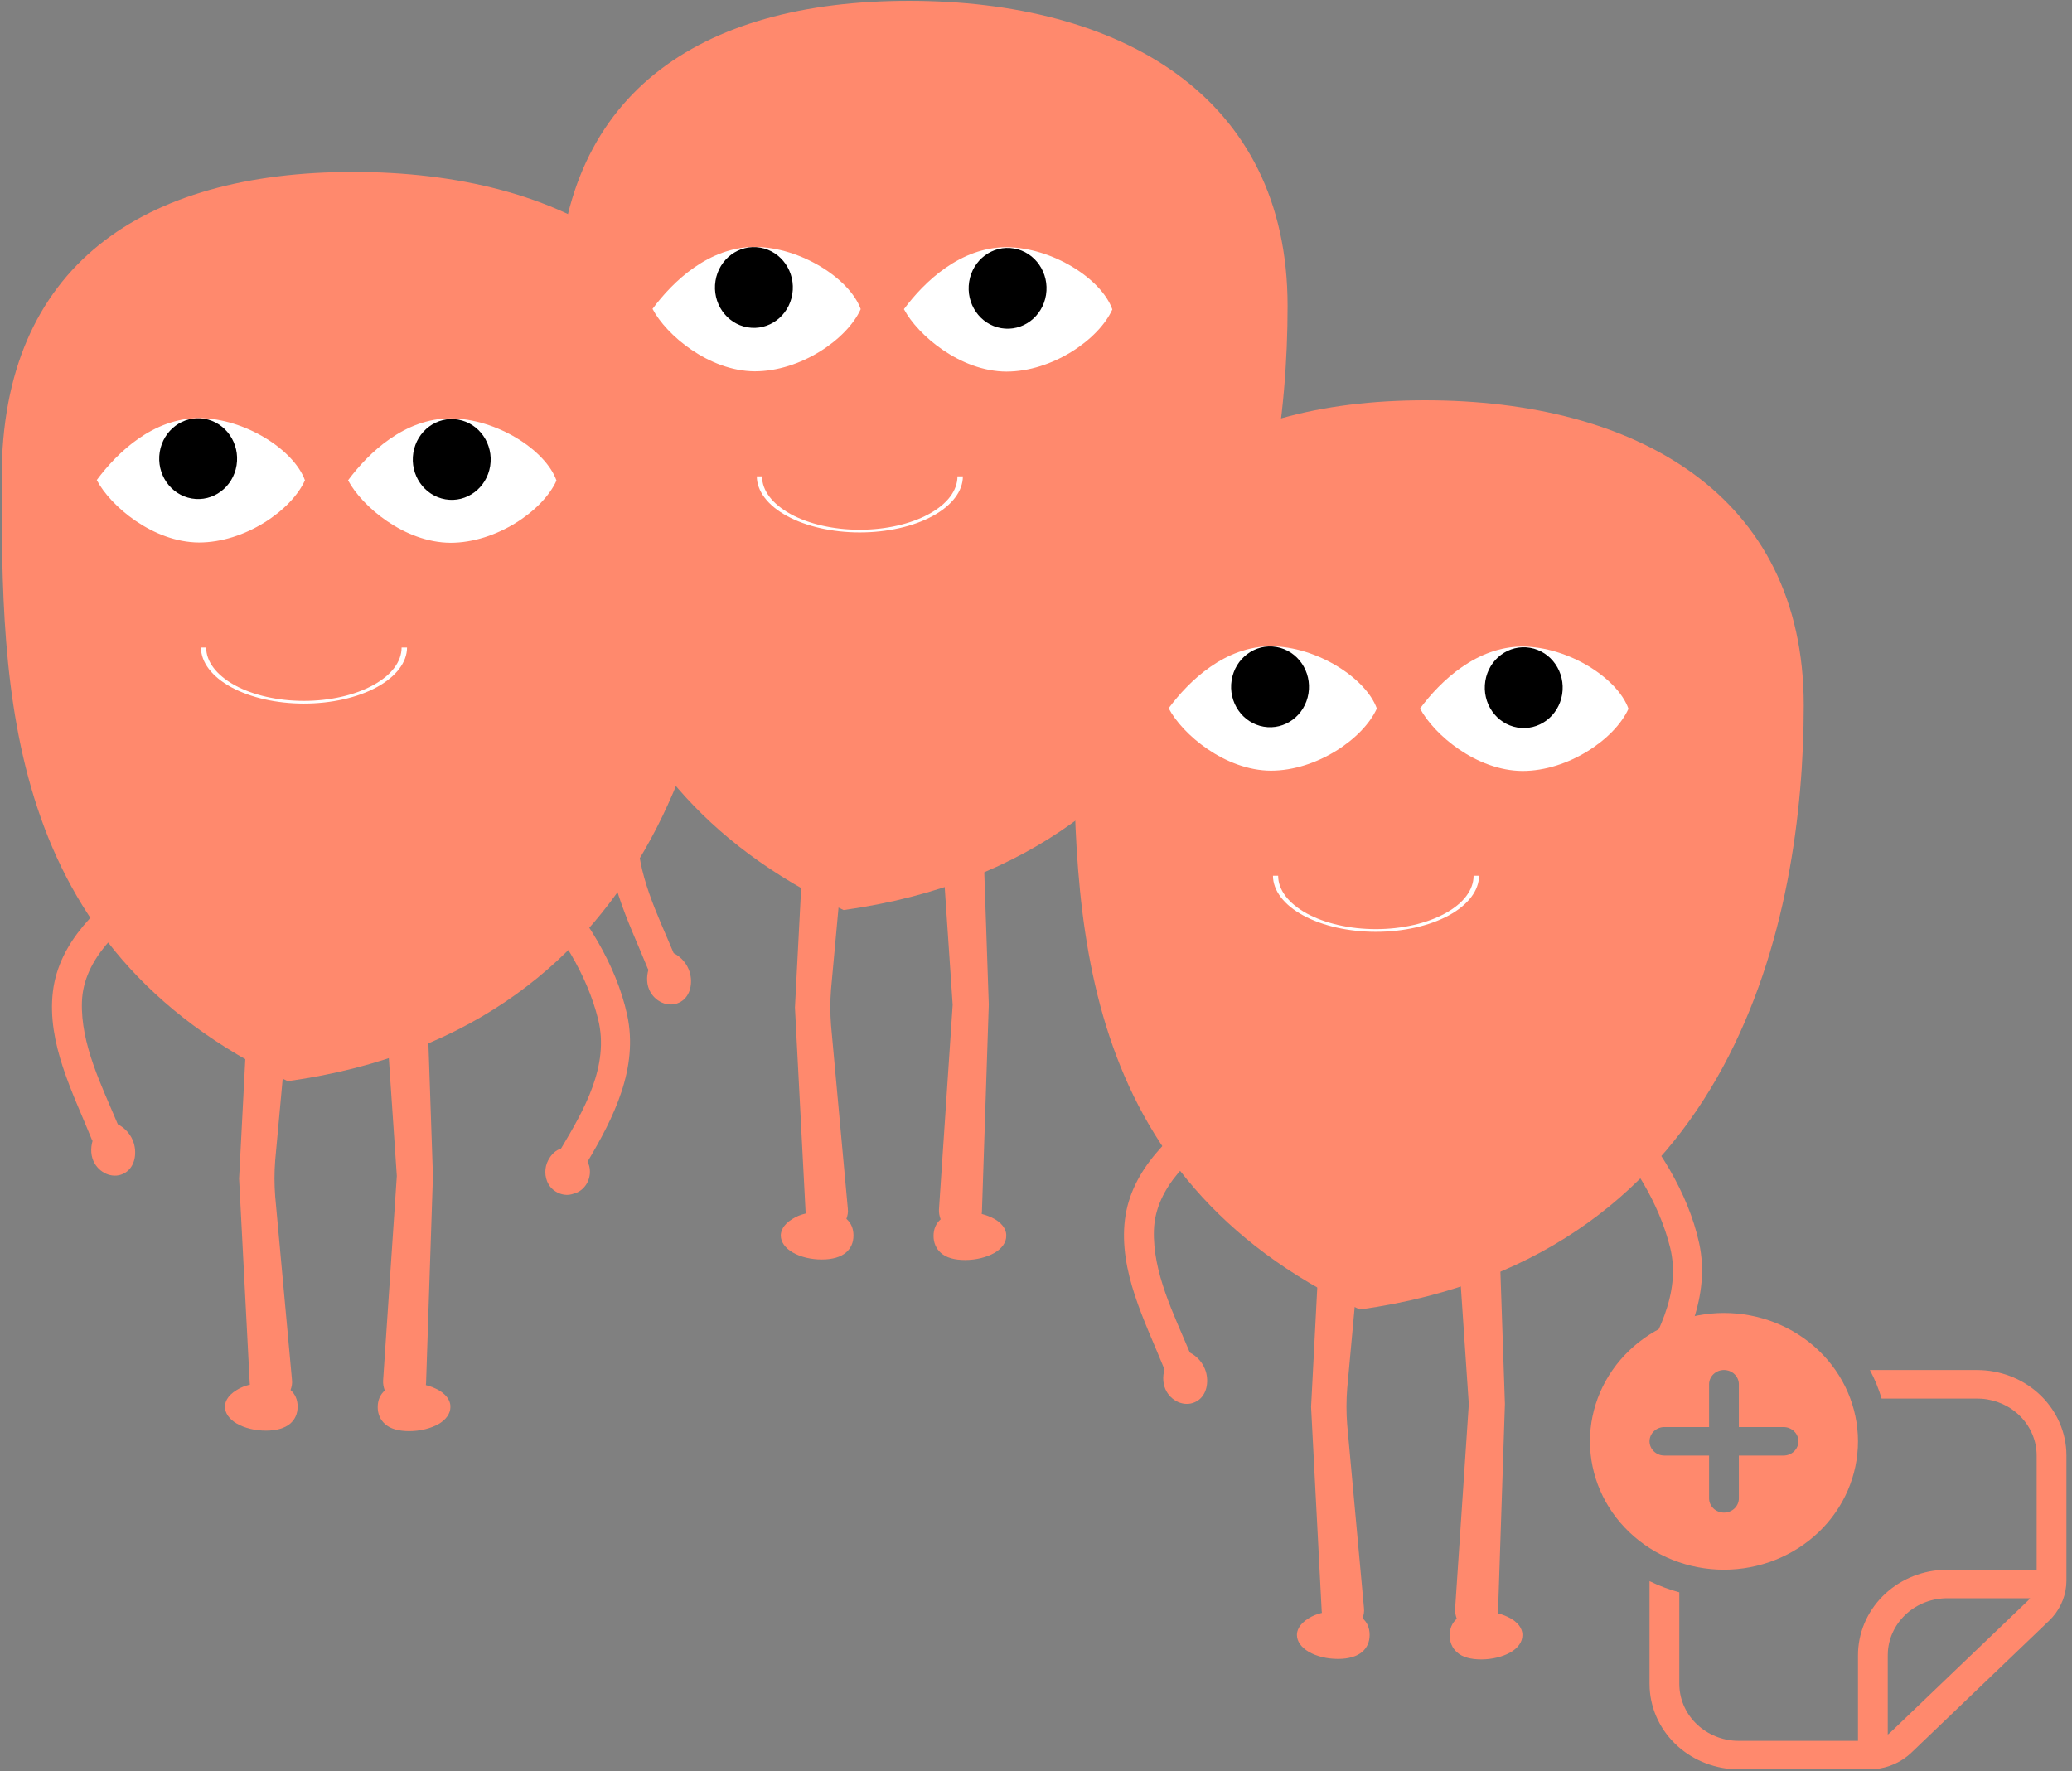 <svg width="124" height="106" viewBox="0 0 124 106" fill="none" xmlns="http://www.w3.org/2000/svg">
<rect x="0" y="0" width="124" height="106" fill="#808080" stroke="none"/>
<path d="M26.262 83.207C26.036 83.075 25.768 82.972 25.485 82.899C25.485 82.855 25.499 82.796 25.499 82.752L25.909 70.368L25.499 58.365C25.471 57.661 24.906 57.075 24.228 57.075C23.875 57.075 23.536 57.236 23.282 57.5C23.041 57.764 22.914 58.13 22.942 58.497L23.748 70.383L22.928 82.621C22.914 82.826 22.957 83.031 23.027 83.222C22.745 83.471 22.604 83.808 22.604 84.218C22.604 84.629 22.759 84.98 23.041 85.229C23.366 85.522 23.861 85.654 24.496 85.654C25.146 85.654 25.782 85.493 26.248 85.229C26.7 84.966 26.954 84.599 26.954 84.218C26.968 83.984 26.869 83.559 26.262 83.207Z" fill="#FF896D"/>
<path d="M17.473 82.576L16.47 71.614C16.413 70.896 16.413 70.163 16.47 69.445L17.473 58.511C17.501 58.145 17.388 57.778 17.148 57.5C16.908 57.221 16.569 57.06 16.215 57.06C15.537 57.06 14.972 57.603 14.944 58.306L14.309 70.544L14.944 82.767C14.944 82.811 14.958 82.84 14.958 82.87C14.662 82.943 14.393 83.045 14.167 83.192C13.56 83.558 13.461 83.969 13.461 84.189C13.461 84.57 13.715 84.936 14.167 85.2C14.648 85.478 15.269 85.625 15.919 85.625C16.554 85.625 17.049 85.478 17.374 85.2C17.656 84.951 17.812 84.614 17.812 84.189C17.812 83.778 17.67 83.441 17.388 83.192C17.459 83.001 17.501 82.796 17.473 82.576Z" fill="#FF896D"/>
<path d="M35.159 69.532C36.727 66.894 38.224 63.933 37.532 60.738C36.868 57.69 35.004 54.788 32.969 52.531C32.193 51.666 30.95 52.97 31.726 53.82C33.535 55.814 35.131 58.32 35.795 61.002C36.487 63.786 34.947 66.439 33.577 68.74C33.252 68.843 32.998 69.092 32.842 69.385C32.828 69.4 32.828 69.414 32.814 69.429C32.574 69.869 32.574 70.44 32.828 70.88C33.125 71.378 33.761 71.642 34.297 71.452C34.41 71.422 34.537 71.378 34.636 71.32C35.145 71.027 35.399 70.411 35.272 69.825C35.244 69.707 35.201 69.62 35.159 69.532Z" fill="#FF896D"/>
<path d="M8.266 52.5C5.977 54.142 3.534 56.311 3.166 59.345C2.799 62.422 4.353 65.383 5.469 68.138C5.483 68.182 5.511 68.241 5.539 68.285C5.412 68.725 5.426 69.223 5.666 69.633C6.034 70.263 6.839 70.586 7.489 70.19C8.068 69.838 8.195 69.062 8.011 68.431C7.856 67.918 7.503 67.523 7.051 67.288C6.09 64.987 4.819 62.496 4.904 59.96C4.988 57.352 7.249 55.446 9.17 54.069C10.102 53.424 9.212 51.826 8.266 52.5ZM6.274 68.974C6.274 68.974 6.288 68.974 6.274 68.974C6.288 68.974 6.288 68.974 6.274 68.974Z" fill="#FF896D"/>
<path d="M43.792 28.552C43.792 41.2 39.752 61.572 17.222 64.709C0.102 56.677 0.102 41.2 0.102 28.552C0.102 15.904 8.563 10.291 21.134 10.291C33.692 10.291 43.792 15.904 43.792 28.552Z" fill="#FF896D"/>
<path d="M18.25 28.746C17.43 30.563 14.648 32.468 11.907 32.468C9.167 32.454 6.61 30.299 5.791 28.731C7.02 27.075 9.167 25.023 11.921 25.023C14.648 25.038 17.586 26.914 18.25 28.746Z" fill="white"/>
<path d="M14.158 27.847C14.368 26.529 13.51 25.284 12.24 25.065C10.97 24.846 9.77 25.737 9.559 27.055C9.349 28.372 10.207 29.618 11.477 29.836C12.747 30.055 13.947 29.164 14.158 27.847Z" fill="black"/>
<path d="M33.303 28.762C32.484 30.579 29.701 32.485 26.961 32.485C24.206 32.47 21.663 30.316 20.83 28.747C22.059 27.091 24.22 25.039 26.961 25.039C29.715 25.054 32.653 26.93 33.303 28.762Z" fill="white"/>
<path d="M29.334 27.895C29.544 26.578 28.686 25.333 27.416 25.114C26.146 24.895 24.946 25.786 24.735 27.104C24.524 28.421 25.383 29.666 26.653 29.885C27.923 30.104 29.123 29.213 29.334 27.895Z" fill="black"/>
<path d="M24.359 38.753C24.359 39.633 23.709 40.497 22.551 41.127C21.393 41.758 19.825 42.109 18.186 42.109C16.562 42.109 14.994 41.758 13.835 41.127C12.677 40.497 12.027 39.633 12.027 38.753H12.338C12.338 39.603 12.96 40.409 14.047 41.01C15.149 41.611 16.632 41.948 18.186 41.948C19.74 41.948 21.223 41.611 22.325 41.01C23.427 40.409 24.034 39.603 24.034 38.753H24.359Z" fill="white"/>
<path d="M59.528 72.963C59.302 72.832 59.033 72.729 58.751 72.656C58.751 72.612 58.765 72.553 58.765 72.509L59.175 60.125L58.765 48.121C58.737 47.418 58.172 46.832 57.494 46.832C57.14 46.832 56.801 46.993 56.547 47.257C56.307 47.521 56.18 47.887 56.208 48.253L57.013 60.139L56.194 72.377C56.18 72.582 56.222 72.788 56.293 72.978C56.01 73.227 55.869 73.564 55.869 73.975C55.869 74.385 56.025 74.737 56.307 74.986C56.632 75.279 57.126 75.411 57.762 75.411C58.412 75.411 59.047 75.25 59.514 74.986C59.965 74.722 60.22 74.356 60.22 73.975C60.234 73.74 60.135 73.315 59.528 72.963Z" fill="#FF896D"/>
<path d="M50.738 72.333L49.735 61.37C49.679 60.652 49.679 59.919 49.735 59.201L50.738 48.268C50.767 47.901 50.654 47.535 50.413 47.257C50.173 46.978 49.834 46.817 49.481 46.817C48.803 46.817 48.238 47.359 48.21 48.063L47.574 60.3L48.21 72.523C48.21 72.567 48.224 72.597 48.224 72.626C47.927 72.699 47.659 72.802 47.433 72.949C46.825 73.315 46.727 73.725 46.727 73.945C46.727 74.326 46.981 74.693 47.433 74.956C47.913 75.235 48.535 75.381 49.184 75.381C49.82 75.381 50.315 75.235 50.639 74.956C50.922 74.707 51.077 74.37 51.077 73.945C51.077 73.535 50.936 73.198 50.654 72.949C50.724 72.758 50.767 72.553 50.738 72.333Z" fill="#FF896D"/>
<path d="M68.425 59.288C69.993 56.65 71.49 53.69 70.798 50.495C70.134 47.446 68.269 44.544 66.235 42.287C65.458 41.423 64.215 42.727 64.992 43.577C66.8 45.57 68.396 48.076 69.06 50.758C69.752 53.543 68.213 56.196 66.843 58.497C66.518 58.599 66.263 58.849 66.108 59.142C66.094 59.156 66.094 59.171 66.08 59.186C65.84 59.625 65.84 60.197 66.094 60.637C66.391 61.135 67.026 61.399 67.563 61.208C67.676 61.179 67.803 61.135 67.902 61.076C68.41 60.783 68.665 60.168 68.538 59.581C68.509 59.464 68.467 59.376 68.425 59.288Z" fill="#FF896D"/>
<path d="M41.531 42.257C39.243 43.898 36.799 46.068 36.432 49.101C36.065 52.179 37.618 55.14 38.734 57.895C38.748 57.939 38.777 57.998 38.805 58.041C38.678 58.481 38.692 58.98 38.932 59.39C39.299 60.02 40.105 60.343 40.754 59.947C41.333 59.595 41.461 58.818 41.277 58.188C41.122 57.675 40.768 57.279 40.316 57.045C39.356 54.744 38.085 52.252 38.169 49.717C38.254 47.108 40.514 45.203 42.435 43.825C43.367 43.18 42.478 41.583 41.531 42.257ZM39.539 58.73C39.539 58.73 39.554 58.73 39.539 58.73C39.554 58.73 39.554 58.73 39.539 58.73Z" fill="#FF896D"/>
<path d="M77.057 18.311C77.057 30.96 73.017 51.331 50.487 54.468C33.367 46.436 33.367 30.96 33.367 18.311C33.367 5.663 41.828 0.05 54.4 0.05C66.958 0.05 77.057 5.663 77.057 18.311Z" fill="#FF896D"/>
<path d="M51.51 18.501C50.69 20.318 47.907 22.224 45.167 22.224C42.427 22.209 39.87 20.055 39.051 18.486C40.28 16.83 42.427 14.778 45.181 14.778C47.907 14.793 50.846 16.669 51.51 18.501Z" fill="white"/>
<path d="M47.417 17.602C47.628 16.284 46.77 15.039 45.5 14.82C44.23 14.602 43.03 15.492 42.819 16.81C42.608 18.128 43.467 19.373 44.737 19.591C46.007 19.81 47.207 18.919 47.417 17.602Z" fill="black"/>
<path d="M66.569 18.518C65.749 20.335 62.967 22.24 60.226 22.24C57.472 22.226 54.929 20.071 54.096 18.503C55.325 16.847 57.486 14.795 60.226 14.795C62.981 14.81 65.919 16.686 66.569 18.518Z" fill="white"/>
<path d="M62.599 17.651C62.81 16.334 61.951 15.088 60.681 14.87C59.412 14.651 58.211 15.542 58.001 16.86C57.79 18.177 58.648 19.422 59.918 19.641C61.188 19.86 62.388 18.969 62.599 17.651Z" fill="black"/>
<path d="M57.624 28.51C57.624 29.389 56.975 30.254 55.816 30.884C54.658 31.515 53.09 31.866 51.452 31.866C49.827 31.866 48.259 31.515 47.101 30.884C45.943 30.254 45.293 29.389 45.293 28.51H45.604C45.604 29.36 46.225 30.166 47.313 30.767C48.415 31.368 49.898 31.705 51.452 31.705C53.005 31.705 54.489 31.368 55.59 30.767C56.692 30.166 57.3 29.36 57.3 28.51H57.624Z" fill="white"/>
<path d="M90.416 96.868C90.19 96.736 89.922 96.633 89.639 96.56C89.639 96.516 89.653 96.458 89.653 96.414L90.063 84.029L89.653 72.026C89.625 71.323 89.06 70.736 88.382 70.736C88.029 70.736 87.69 70.897 87.436 71.161C87.196 71.425 87.069 71.792 87.097 72.158L87.902 84.044L87.083 96.282C87.069 96.487 87.111 96.692 87.182 96.883C86.899 97.132 86.758 97.469 86.758 97.879C86.758 98.29 86.913 98.641 87.196 98.891C87.521 99.184 88.015 99.316 88.651 99.316C89.3 99.316 89.936 99.154 90.402 98.891C90.854 98.627 91.109 98.26 91.109 97.879C91.123 97.645 91.024 97.22 90.416 96.868Z" fill="#FF896D"/>
<path d="M81.627 96.237L80.624 85.275C80.567 84.557 80.567 83.824 80.624 83.106L81.627 72.172C81.655 71.806 81.542 71.44 81.302 71.161C81.062 70.883 80.723 70.721 80.37 70.721C79.692 70.721 79.127 71.264 79.098 71.967L78.463 84.205L79.098 96.428C79.098 96.472 79.112 96.501 79.112 96.531C78.816 96.604 78.547 96.707 78.322 96.853C77.714 97.219 77.615 97.63 77.615 97.85C77.615 98.231 77.87 98.597 78.322 98.861C78.802 99.139 79.423 99.286 80.073 99.286C80.709 99.286 81.203 99.139 81.528 98.861C81.811 98.612 81.966 98.275 81.966 97.85C81.966 97.439 81.825 97.102 81.542 96.853C81.613 96.663 81.655 96.457 81.627 96.237Z" fill="#FF896D"/>
<path d="M99.313 83.193C100.881 80.555 102.378 77.594 101.686 74.399C101.022 71.351 99.158 68.449 97.124 66.192C96.347 65.327 95.104 66.632 95.881 67.481C97.689 69.475 99.285 71.981 99.949 74.663C100.641 77.448 99.101 80.1 97.731 82.401C97.406 82.504 97.152 82.753 96.997 83.046C96.983 83.061 96.983 83.076 96.968 83.09C96.728 83.53 96.728 84.102 96.983 84.541C97.279 85.039 97.915 85.303 98.452 85.113C98.565 85.083 98.692 85.039 98.791 84.981C99.299 84.688 99.553 84.072 99.426 83.486C99.398 83.369 99.356 83.281 99.313 83.193Z" fill="#FF896D"/>
<path d="M72.42 66.162C70.132 67.803 67.688 69.972 67.321 73.006C66.953 76.084 68.507 79.044 69.623 81.799C69.637 81.843 69.665 81.902 69.694 81.946C69.567 82.386 69.581 82.884 69.821 83.294C70.188 83.925 70.993 84.247 71.643 83.851C72.222 83.5 72.349 82.723 72.166 82.093C72.01 81.58 71.657 81.184 71.205 80.949C70.245 78.648 68.973 76.157 69.058 73.621C69.143 71.013 71.403 69.107 73.324 67.73C74.256 67.085 73.366 65.487 72.42 66.162ZM70.428 82.635C70.428 82.635 70.442 82.635 70.428 82.635C70.442 82.635 70.442 82.635 70.428 82.635Z" fill="#FF896D"/>
<path d="M107.946 42.218C107.946 54.866 103.906 75.238 81.376 78.374C64.256 70.343 64.256 54.866 64.256 42.218C64.256 29.57 72.717 23.957 85.289 23.957C97.846 23.957 107.946 29.57 107.946 42.218Z" fill="#FF896D"/>
<path d="M82.398 42.403C81.579 44.22 78.796 46.125 76.056 46.125C73.316 46.111 70.759 43.956 69.939 42.388C71.168 40.732 73.316 38.68 76.07 38.68C78.796 38.695 81.734 40.571 82.398 42.403Z" fill="white"/>
<path d="M78.306 41.503C78.517 40.186 77.658 38.941 76.388 38.722C75.119 38.503 73.918 39.394 73.708 40.712C73.497 42.029 74.356 43.274 75.625 43.493C76.895 43.712 78.096 42.821 78.306 41.503Z" fill="black"/>
<path d="M97.457 42.419C96.638 44.236 93.855 46.142 91.115 46.142C88.36 46.127 85.818 43.973 84.984 42.404C86.213 40.748 88.374 38.697 91.115 38.697C93.869 38.711 96.807 40.587 97.457 42.419Z" fill="white"/>
<path d="M93.488 41.553C93.699 40.235 92.84 38.99 91.57 38.771C90.3 38.553 89.1 39.443 88.889 40.761C88.679 42.078 89.537 43.324 90.807 43.542C92.077 43.761 93.277 42.87 93.488 41.553Z" fill="black"/>
<path d="M88.513 52.414C88.513 53.293 87.863 54.158 86.705 54.788C85.547 55.418 83.979 55.77 82.34 55.77C80.716 55.77 79.148 55.418 77.99 54.788C76.831 54.158 76.182 53.293 76.182 52.414H76.492C76.492 53.264 77.114 54.07 78.202 54.671C79.303 55.272 80.787 55.609 82.34 55.609C83.894 55.609 85.377 55.272 86.479 54.671C87.581 54.07 88.188 53.264 88.188 52.414H88.513Z" fill="white"/>
<path d="M111.192 86.263C111.192 88.301 110.347 90.255 108.843 91.695C107.339 93.136 105.299 93.946 103.172 93.946C101.045 93.946 99.005 93.136 97.501 91.695C95.997 90.255 95.152 88.301 95.152 86.263C95.152 84.226 95.997 82.272 97.501 80.831C99.005 79.39 101.045 78.581 103.172 78.581C105.299 78.581 107.339 79.39 108.843 80.831C110.347 82.272 111.192 84.226 111.192 86.263V86.263ZM104.063 82.849C104.063 82.623 103.969 82.406 103.802 82.245C103.635 82.085 103.408 81.995 103.172 81.995C102.936 81.995 102.709 82.085 102.542 82.245C102.375 82.406 102.281 82.623 102.281 82.849V85.41H99.608C99.371 85.41 99.145 85.5 98.978 85.66C98.811 85.82 98.717 86.037 98.717 86.263C98.717 86.49 98.811 86.707 98.978 86.867C99.145 87.027 99.371 87.117 99.608 87.117H102.281V89.678C102.281 89.904 102.375 90.121 102.542 90.281C102.709 90.441 102.936 90.531 103.172 90.531C103.408 90.531 103.635 90.441 103.802 90.281C103.969 90.121 104.063 89.904 104.063 89.678V87.117H106.736C106.973 87.117 107.199 87.027 107.366 86.867C107.533 86.707 107.627 86.49 107.627 86.263C107.627 86.037 107.533 85.82 107.366 85.66C107.199 85.5 106.973 85.41 106.736 85.41H104.063V82.849Z" fill="#FF896D"/>
<path d="M118.32 83.704H112.605C112.431 83.114 112.196 82.543 111.905 81.997H118.32C119.684 81.997 120.996 82.496 121.989 83.392C122.981 84.288 123.578 85.514 123.658 86.818L123.667 87.118V94.594C123.667 95.396 123.372 96.172 122.835 96.786L122.622 97.008L114.387 104.897C113.795 105.464 113.014 105.813 112.181 105.884L111.867 105.897H104.063C102.7 105.897 101.387 105.398 100.395 104.502C99.403 103.606 98.806 102.38 98.726 101.076L98.717 100.776V94.63C99.282 94.906 99.877 95.132 100.499 95.301V100.776C100.499 101.637 100.838 102.467 101.45 103.098C102.061 103.73 102.899 104.117 103.796 104.181L104.063 104.19H111.192V99.069C111.192 97.762 111.713 96.505 112.648 95.555C113.584 94.604 114.863 94.032 116.225 93.956L116.538 93.947H121.885V87.118C121.885 86.257 121.545 85.427 120.934 84.796C120.322 84.164 119.484 83.777 118.588 83.713L118.32 83.704ZM121.498 95.656L116.538 95.654C115.639 95.654 114.773 95.979 114.114 96.565C113.454 97.151 113.05 97.954 112.983 98.812L112.974 99.069V103.816L113.127 103.69L121.363 95.801C121.411 95.755 121.455 95.707 121.496 95.656H121.498Z" fill="#FF896D"/>
</svg>
